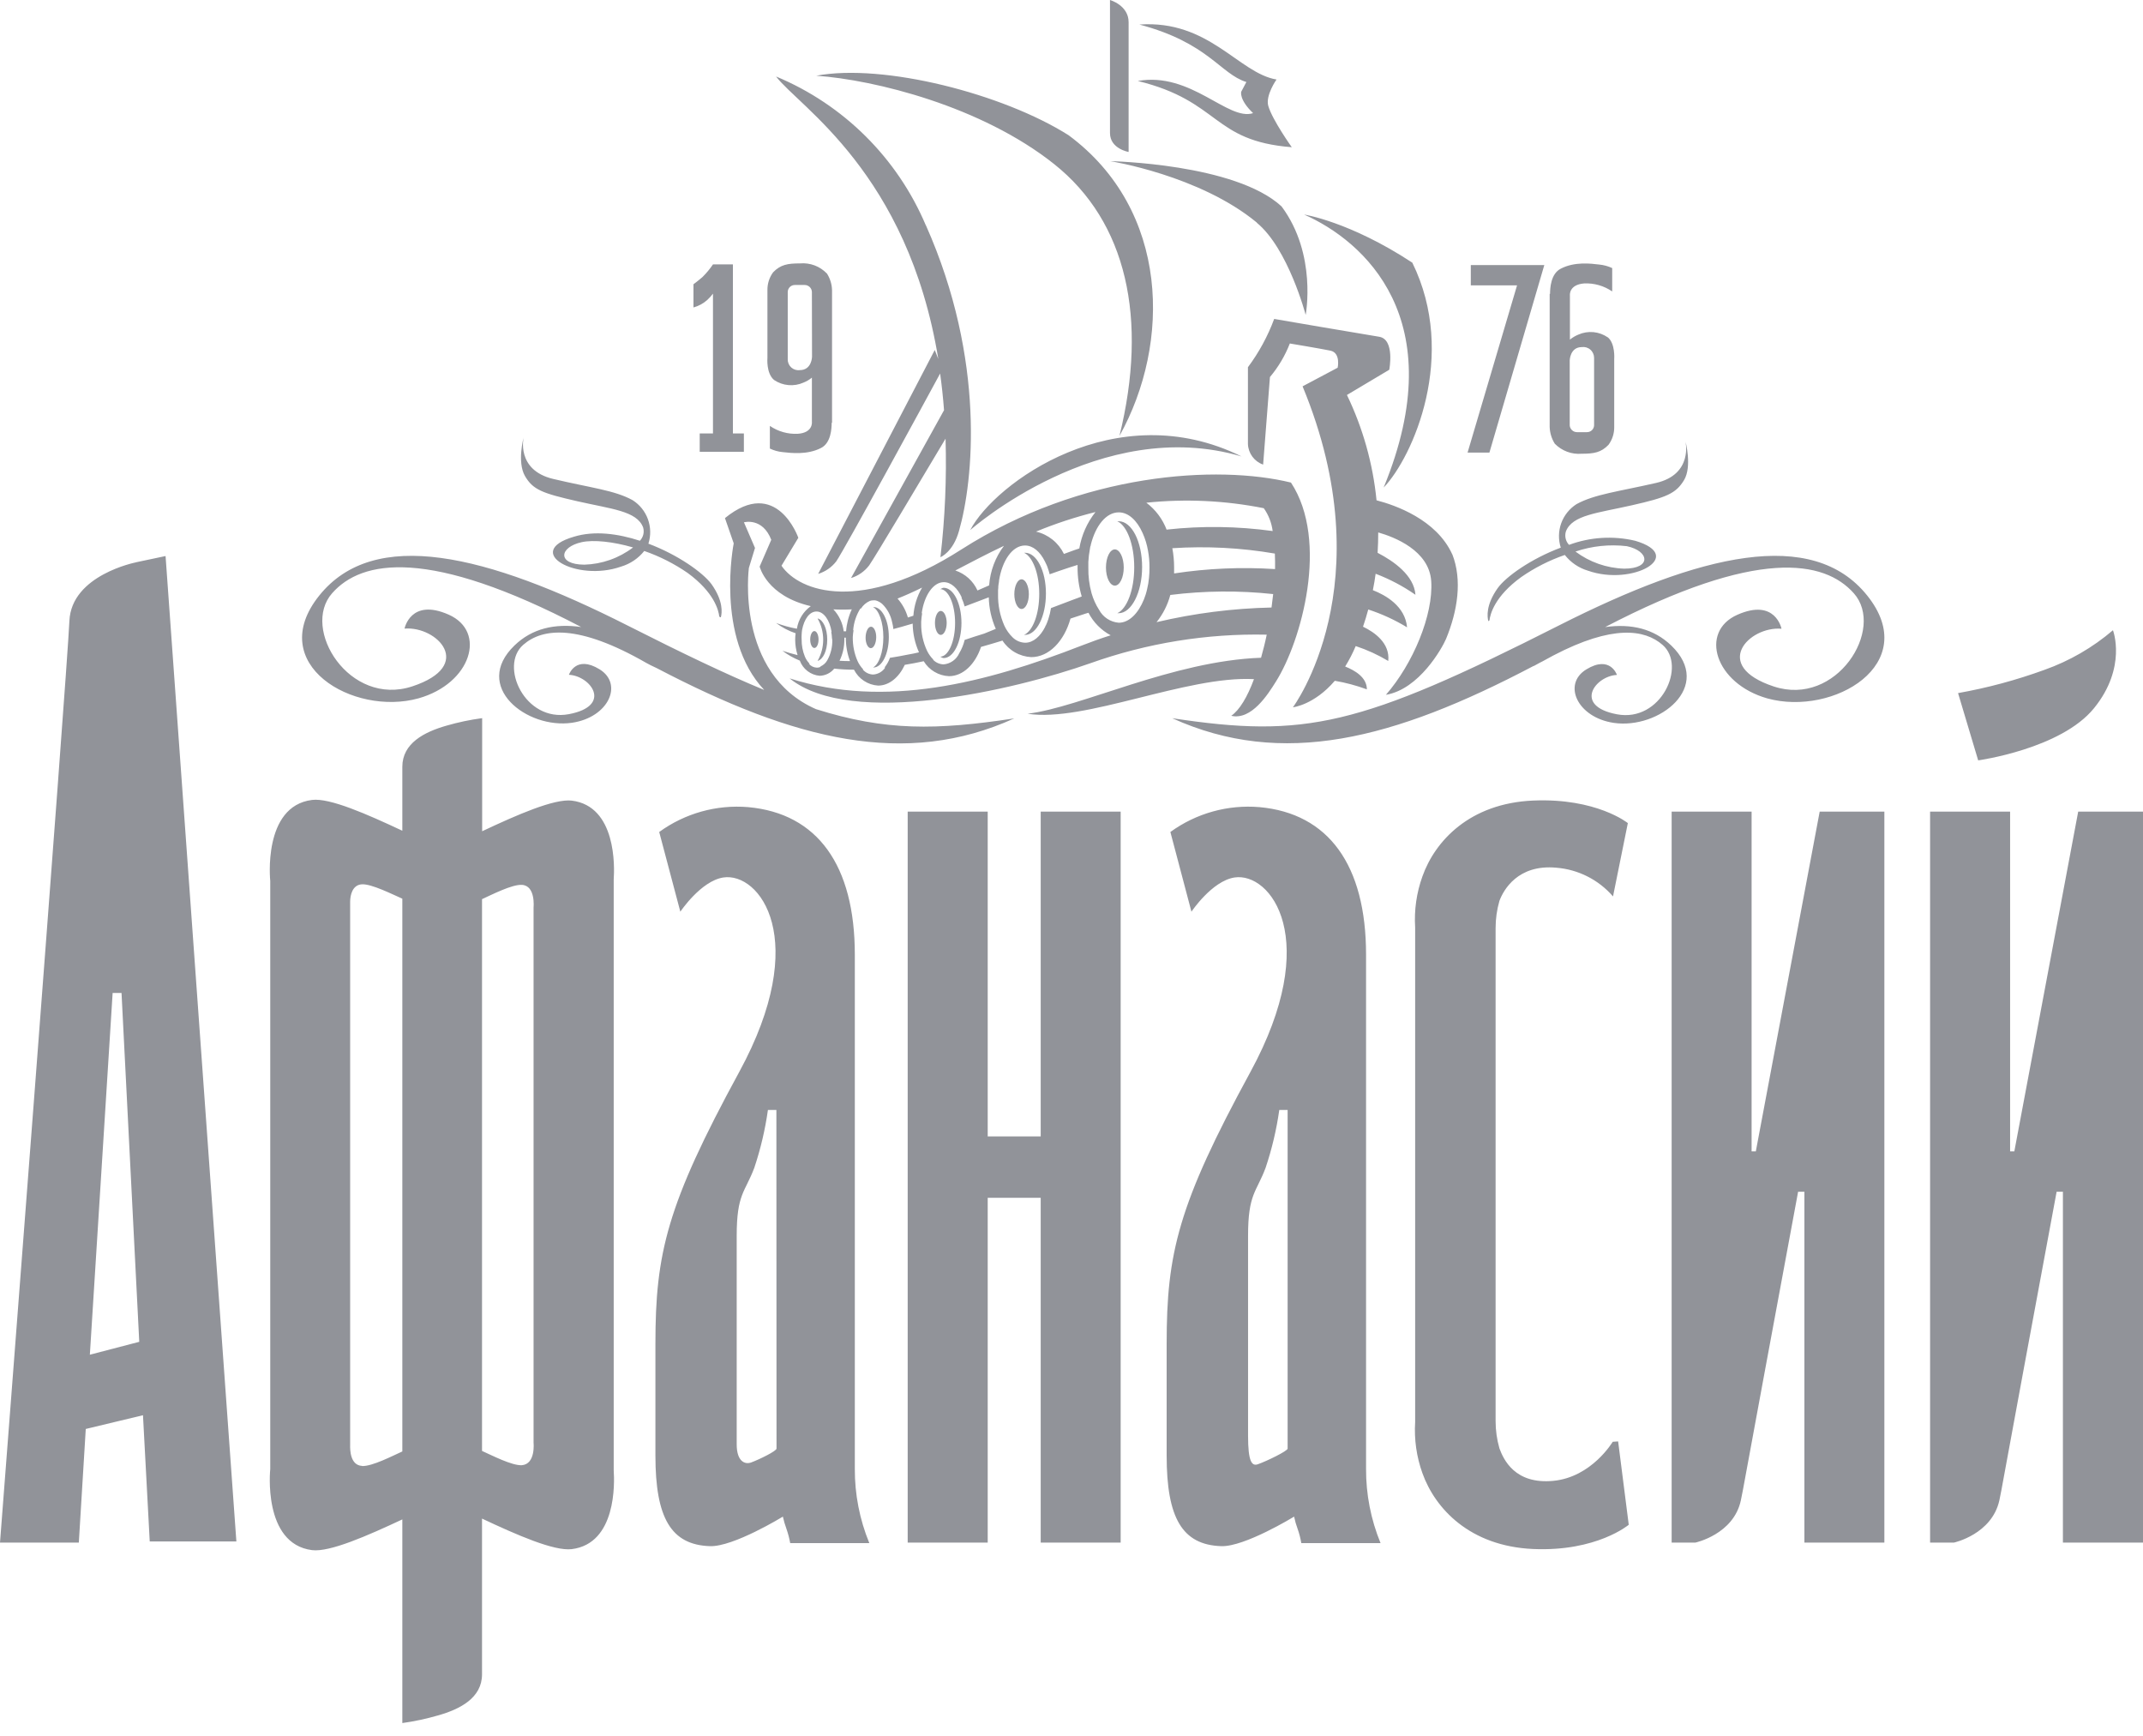 <svg width="100" height="81" viewBox="0 0 100 81" fill="none" xmlns="http://www.w3.org/2000/svg">
<path fill-rule="evenodd" clip-rule="evenodd" d="M6.336 26.241C6.336 26.241 3.336 26.83 3.239 28.965C3.13 31.485 0 71.975 0 71.975H3.678L4.002 66.674L6.672 66.033L6.987 71.922H11.03L7.726 25.944L6.336 26.238V26.241ZM4.193 63.209L5.256 46.331H5.671L6.498 62.608L4.193 63.209ZM26.68 37.356C28.767 37.613 28.679 40.454 28.638 41.031V68.606C28.679 69.195 28.767 72.022 26.68 72.281C25.855 72.381 24.127 71.624 22.493 70.856V78.12C22.493 79.224 21.468 79.751 20.432 80.042C19.888 80.2 19.334 80.318 18.774 80.396V70.894C17.128 71.665 15.388 72.428 14.563 72.328C12.24 72.033 12.611 68.544 12.611 68.544V41.108C12.611 41.108 12.24 37.613 14.563 37.324C15.388 37.221 17.128 37.989 18.774 38.761V35.778C18.774 34.68 19.799 34.153 20.835 33.858C21.38 33.7 21.936 33.583 22.499 33.508V38.785C24.133 38.016 25.861 37.259 26.686 37.356H26.68ZM16.89 68.397C16.348 68.365 16.333 67.664 16.339 67.428V42.074C16.339 41.779 16.439 41.284 16.89 41.261C17.34 41.237 18.323 41.735 18.774 41.932V67.723C18.323 67.926 17.361 68.427 16.89 68.403V68.397ZM24.351 68.365C23.891 68.391 22.949 67.902 22.493 67.699V41.953C22.949 41.747 23.891 41.261 24.351 41.287C25.002 41.32 24.898 42.339 24.898 42.339V67.319C24.898 67.319 25.002 68.312 24.351 68.365ZM39.889 44.544V68.527C39.883 69.718 40.113 70.899 40.566 72.001H36.874C36.833 71.773 36.774 71.548 36.697 71.33C36.629 71.145 36.574 70.956 36.532 70.764C36.532 70.764 34.218 72.184 33.125 72.142C31.317 72.081 30.584 70.829 30.584 67.917V62.697C30.584 58.471 31.117 56.219 34.494 50.018C37.872 43.817 35.44 40.681 33.749 40.943C32.701 41.108 31.747 42.539 31.747 42.539L30.761 38.82C31.962 37.947 33.436 37.535 34.916 37.66C38.137 37.954 39.889 40.357 39.889 44.544ZM36.235 67.59C36.235 67.702 35.46 68.085 35.057 68.235C34.762 68.347 34.377 68.191 34.377 67.393V57.656C34.377 55.697 34.771 55.627 35.198 54.49C35.492 53.612 35.705 52.708 35.834 51.79H36.229L36.235 67.59ZM63.745 44.544V68.527C63.739 69.718 63.969 70.899 64.422 72.001H60.724C60.685 71.773 60.627 71.548 60.55 71.33C60.481 71.146 60.427 70.957 60.388 70.764C60.388 70.764 58.071 72.184 56.984 72.142C55.17 72.081 54.44 70.829 54.44 67.917V62.697C54.44 58.471 54.97 56.219 58.348 50.018C61.725 43.817 59.293 40.681 57.603 40.943C56.551 41.108 55.597 42.539 55.597 42.539L54.614 38.82C55.816 37.946 57.293 37.534 58.775 37.66C61.99 37.954 63.745 40.357 63.745 44.544ZM60.085 67.59C60.085 67.702 59.101 68.179 58.704 68.317C58.409 68.429 58.239 68.188 58.239 66.987V57.656C58.239 55.697 58.633 55.627 59.057 54.49C59.352 53.612 59.566 52.708 59.696 51.79H60.085V67.59ZM48.563 53.024H46.09V37.869H42.356V71.975H46.09V55.889H48.563V71.975H52.294V37.869H48.563V53.024ZM81.933 53.722H81.736V37.869H78.005V71.975H79.115C79.115 71.975 80.899 71.592 81.235 70.002C81.373 69.354 81.203 70.152 83.906 55.606H84.2V71.975H87.931V37.869H84.913L81.933 53.722ZM96.976 37.869L93.996 53.722H93.799V37.869H90.065V71.975H91.181C91.181 71.975 92.948 71.592 93.298 70.002C93.437 69.354 93.263 70.152 95.969 55.606H96.263V71.975H100V37.869H96.976ZM75.255 67.272C75.255 67.272 74.277 68.924 72.481 69.095C70.685 69.266 70.161 68.097 69.969 67.581C69.85 67.166 69.789 66.736 69.79 66.303V43.31C69.789 42.878 69.849 42.448 69.969 42.032C70.161 41.517 70.832 40.322 72.619 40.486C73.645 40.567 74.597 41.048 75.269 41.826L75.961 38.405C75.961 38.405 74.504 37.227 71.545 37.353C68.585 37.48 66.966 39.235 66.377 40.887C66.101 41.651 65.985 42.464 66.036 43.275V66.351C65.985 67.163 66.101 67.976 66.377 68.742C66.966 70.382 68.58 72.145 71.545 72.275C74.51 72.404 76.003 71.144 76.003 71.144L75.508 67.255L75.255 67.272ZM97.715 33.043C99.264 31.135 98.598 29.406 98.598 29.406C97.654 30.214 96.569 30.841 95.398 31.256C94.089 31.733 92.742 32.096 91.37 32.339L92.309 35.478C92.309 35.478 96.169 34.948 97.715 33.043ZM52.665 7.09C52.665 7.09 51.796 6.943 51.796 6.207V0C51.796 0 52.665 0.244 52.665 1.034V7.09ZM58.147 3.851L57.921 4.278C57.921 4.278 57.806 4.64 58.474 5.279C57.296 5.659 55.583 3.336 53.092 3.778C56.961 4.726 56.54 6.575 60.279 6.869C60.279 6.869 59.375 5.6 59.184 4.947C59.039 4.455 59.567 3.71 59.567 3.71C57.8 3.416 56.425 0.916 53.168 1.145C56.401 2.002 56.937 3.448 58.162 3.828L58.147 3.851ZM34.2 20.223V12.337H33.27C33.126 12.549 32.962 12.746 32.781 12.926C32.557 13.12 32.36 13.262 32.36 13.262V14.345C32.599 14.281 32.82 14.161 33.005 13.995C33.103 13.906 33.191 13.807 33.27 13.701V20.223H32.651V21.079H34.712V20.223H34.2ZM38.587 12.761C38.737 12.995 38.82 13.267 38.826 13.544V19.728H38.808C38.808 19.978 38.782 20.673 38.305 20.906C37.663 21.233 36.909 21.138 36.514 21.094C36.31 21.074 36.111 21.018 35.925 20.929V19.872C36.307 20.134 36.764 20.263 37.227 20.24C37.954 20.19 37.886 19.681 37.886 19.681V17.62C37.768 17.718 37.635 17.796 37.492 17.852C37.272 17.95 37.03 17.99 36.79 17.968C36.55 17.947 36.319 17.864 36.12 17.729C35.746 17.414 35.811 16.701 35.811 16.701V13.544C35.805 13.243 35.898 12.948 36.076 12.705C36.426 12.346 36.753 12.29 37.333 12.29C37.563 12.27 37.796 12.302 38.012 12.383C38.229 12.465 38.424 12.594 38.584 12.761H38.587ZM37.886 13.612C37.88 13.526 37.842 13.445 37.778 13.387C37.715 13.328 37.631 13.296 37.545 13.297H37.097C37.011 13.295 36.927 13.326 36.864 13.385C36.8 13.444 36.763 13.526 36.759 13.612V16.766C36.757 16.838 36.771 16.909 36.8 16.975C36.829 17.041 36.871 17.1 36.925 17.148C36.979 17.196 37.042 17.231 37.111 17.252C37.18 17.273 37.253 17.279 37.324 17.269C37.881 17.269 37.892 16.648 37.892 16.648L37.886 13.612ZM75.016 15.729C75.384 16.024 75.325 16.751 75.325 16.751V19.919C75.331 20.219 75.237 20.511 75.06 20.753C74.713 21.115 74.38 21.171 73.806 21.171C73.575 21.19 73.343 21.158 73.126 21.077C72.91 20.996 72.713 20.868 72.552 20.703C72.404 20.467 72.322 20.197 72.313 19.919V13.712H72.331C72.331 13.468 72.357 12.773 72.834 12.535C73.473 12.202 74.233 12.296 74.622 12.343C74.833 12.363 75.039 12.419 75.231 12.508V13.598C74.847 13.335 74.388 13.204 73.924 13.224C73.194 13.283 73.258 13.786 73.258 13.786V15.847C73.377 15.749 73.51 15.67 73.653 15.612C73.874 15.514 74.116 15.475 74.356 15.497C74.596 15.52 74.826 15.604 75.025 15.741L75.016 15.729ZM74.386 16.695C74.386 16.623 74.37 16.552 74.34 16.486C74.31 16.421 74.267 16.362 74.212 16.315C74.158 16.267 74.094 16.232 74.025 16.211C73.956 16.191 73.883 16.185 73.812 16.195C73.264 16.195 73.249 16.813 73.249 16.813V19.852C73.256 19.937 73.295 20.016 73.358 20.074C73.42 20.132 73.503 20.164 73.588 20.164H74.044C74.131 20.167 74.215 20.136 74.279 20.078C74.343 20.019 74.382 19.938 74.386 19.852V16.695ZM68.633 13.315H70.791L68.482 21.118H69.501L72.063 12.367H68.633V13.315ZM49.19 7.656C52.576 10.347 53.581 14.873 52.238 20.34C54.652 16.003 54.576 9.802 49.865 6.31C46.814 4.378 41.234 2.944 38.09 3.533C40.825 3.725 45.801 4.958 49.19 7.656ZM58.648 10.394C60.12 11.607 60.927 14.693 60.927 14.693C60.927 14.693 61.469 11.866 59.802 9.631C57.635 7.629 51.811 7.52 51.811 7.52C51.811 7.52 55.971 8.174 58.648 10.385V10.394ZM64.572 22.743C65.933 21.315 68.032 16.583 65.903 12.255C62.979 10.335 60.856 10.011 60.856 10.011C63.615 11.233 67.805 14.87 64.572 22.734V22.743ZM43.207 10.524C41.878 7.378 39.367 4.881 36.214 3.569C37.274 4.973 42.359 8.047 43.784 16.748L43.619 16.33L38.178 26.777C38.515 26.674 38.812 26.468 39.026 26.188C39.429 25.599 43.228 18.615 43.87 17.428C43.946 17.976 44.007 18.546 44.052 19.139L39.712 26.971C40.048 26.868 40.343 26.662 40.557 26.382C40.869 25.935 42.913 22.49 44.123 20.467C44.177 22.314 44.098 24.162 43.884 25.997C43.884 25.997 44.473 25.773 44.753 24.763C45.413 22.46 46.016 16.828 43.207 10.515V10.524ZM67.767 25.864C67.028 24.236 65.099 23.567 64.234 23.344C64.065 21.637 63.598 19.974 62.853 18.429L64.828 17.252C64.828 17.252 65.102 15.829 64.354 15.712C63.606 15.594 59.458 14.881 59.458 14.881C59.159 15.687 58.747 16.445 58.233 17.134V20.717C58.241 20.93 58.313 21.135 58.44 21.307C58.566 21.478 58.741 21.607 58.942 21.677L59.26 17.593C59.653 17.125 59.967 16.596 60.188 16.027C60.188 16.027 61.584 16.259 62.078 16.36C62.573 16.46 62.42 17.157 62.42 17.157L60.783 18.026C64.611 27.275 60.332 33.002 60.332 33.002C60.332 33.002 61.316 32.898 62.287 31.765C62.797 31.852 63.298 31.986 63.783 32.165C63.783 31.603 63.224 31.282 62.77 31.099C62.959 30.795 63.124 30.476 63.262 30.145C63.793 30.32 64.302 30.553 64.781 30.84C64.87 30.001 64.128 29.492 63.603 29.241C63.695 28.971 63.777 28.703 63.848 28.438C64.481 28.645 65.089 28.924 65.659 29.271C65.57 28.282 64.655 27.766 64.063 27.537C64.116 27.28 64.157 27.024 64.192 26.771C64.849 27.021 65.473 27.35 66.05 27.752C65.986 26.848 65.031 26.179 64.284 25.794C64.304 25.473 64.313 25.155 64.313 24.843C65.061 25.055 66.692 25.682 66.786 27.119C66.889 28.685 65.938 30.97 64.672 32.419C66.224 32.16 67.293 30.243 67.478 29.81C68.014 28.511 68.244 27.071 67.767 25.855V25.864ZM52.203 24.321C52.181 24.32 52.159 24.32 52.138 24.321C52.588 24.524 52.927 25.408 52.927 26.468C52.927 27.528 52.588 28.408 52.138 28.611C52.159 28.613 52.181 28.613 52.203 28.611C52.791 28.611 53.295 27.648 53.295 26.456C53.295 25.264 52.806 24.321 52.203 24.321ZM52.023 25.634C51.793 25.634 51.608 26.011 51.608 26.48C51.608 26.948 51.793 27.325 52.023 27.325C52.252 27.325 52.438 26.945 52.438 26.48C52.438 26.014 52.25 25.634 52.023 25.634ZM47.83 25.791C47.83 25.791 47.803 25.791 47.786 25.791C48.192 25.979 48.495 26.765 48.495 27.707C48.495 28.65 48.201 29.436 47.786 29.624C47.803 29.624 47.815 29.624 47.83 29.624C48.369 29.624 48.807 28.762 48.807 27.693C48.807 26.624 48.369 25.791 47.83 25.791ZM47.671 27.03C47.483 27.03 47.332 27.342 47.332 27.722C47.332 28.102 47.483 28.414 47.671 28.414C47.859 28.414 48.01 28.102 48.01 27.722C48.01 27.342 47.856 27.03 47.671 27.03ZM44.035 27.425C43.979 27.425 43.928 27.469 43.876 27.489C44.258 27.489 44.568 28.196 44.568 29.065C44.568 29.933 44.258 30.634 43.876 30.64C43.928 30.661 43.979 30.705 44.035 30.705C44.494 30.705 44.865 29.972 44.865 29.065C44.865 28.158 44.494 27.425 44.035 27.425ZM43.899 28.505C43.749 28.505 43.628 28.756 43.628 29.065C43.628 29.374 43.749 29.624 43.899 29.624C44.049 29.624 44.176 29.374 44.176 29.065C44.176 28.756 44.052 28.505 43.899 28.505ZM40.76 28.323C40.76 28.323 40.76 28.323 40.74 28.323C41.011 28.467 41.22 29.027 41.22 29.73C41.22 30.434 41.011 31.002 40.74 31.144H40.76C41.155 31.144 41.476 30.511 41.476 29.724C41.476 28.938 41.155 28.323 40.76 28.323ZM40.645 29.241C40.51 29.241 40.398 29.462 40.392 29.736C40.386 30.01 40.498 30.24 40.634 30.243C40.769 30.246 40.881 30.022 40.887 29.745C40.893 29.468 40.781 29.241 40.645 29.241ZM38.151 28.856C38.323 29.158 38.413 29.499 38.413 29.847C38.413 30.194 38.323 30.535 38.151 30.837C38.405 30.773 38.602 30.366 38.602 29.845C38.602 29.324 38.405 28.912 38.151 28.856ZM38.001 29.445C37.892 29.445 37.807 29.621 37.807 29.839C37.807 30.057 37.892 30.234 38.001 30.234C38.11 30.234 38.196 30.06 38.196 29.839C38.196 29.618 38.107 29.445 38.001 29.445ZM45.274 24.733C45.274 24.733 51.34 19.348 57.935 21.297C52.064 18.4 46.405 22.555 45.274 24.733ZM69.487 28.956L69.451 28.985C69.398 28.779 69.33 28.229 69.887 27.442C70.278 26.898 71.45 26.07 72.831 25.552C72.712 25.18 72.72 24.78 72.852 24.413C72.985 24.046 73.236 23.733 73.565 23.523C74.404 23.061 75.528 22.934 77.275 22.534C79.021 22.134 78.65 20.588 78.65 20.588C78.65 20.588 78.965 21.765 78.585 22.399C78.205 23.032 77.757 23.211 76.15 23.576C74.542 23.942 73.364 24.027 73.07 24.798C73.037 24.906 73.033 25.021 73.059 25.13C73.085 25.24 73.139 25.341 73.217 25.422C74.204 25.057 75.276 24.99 76.3 25.231C78.694 25.932 76.194 27.366 74.097 26.627C73.671 26.5 73.294 26.244 73.02 25.894C72.299 26.142 71.615 26.489 70.988 26.924C69.74 27.828 69.537 28.661 69.501 28.956H69.487ZM75.793 26.533C77.077 26.533 76.971 25.711 75.914 25.484C75.107 25.389 74.288 25.474 73.517 25.735C74.176 26.229 74.971 26.508 75.793 26.533ZM33.608 28.8L33.564 28.767C33.532 28.473 33.325 27.64 32.092 26.736C31.465 26.303 30.783 25.957 30.063 25.708C29.785 26.057 29.407 26.311 28.979 26.438C26.886 27.174 24.383 25.744 26.78 25.043C27.743 24.748 28.841 24.901 29.86 25.231C29.938 25.149 29.992 25.049 30.019 24.939C30.045 24.83 30.042 24.715 30.01 24.607C29.716 23.838 28.538 23.753 26.93 23.385C25.322 23.017 24.869 22.858 24.495 22.207C24.121 21.556 24.436 20.399 24.436 20.399C24.436 20.399 24.065 21.93 25.811 22.346C27.557 22.761 28.682 22.873 29.521 23.338C29.851 23.547 30.102 23.86 30.235 24.227C30.368 24.594 30.376 24.995 30.257 25.367C31.627 25.882 32.795 26.709 33.202 27.257C33.758 28.04 33.694 28.591 33.638 28.8H33.608ZM29.542 25.543C28.594 25.269 27.699 25.178 27.148 25.296C26.091 25.526 25.985 26.341 27.266 26.347C28.09 26.323 28.885 26.042 29.542 25.543ZM87.133 27.79C84.571 24.592 79.353 25.835 72.734 29.189C63.438 33.9 60.895 34.45 54.699 33.511C59.829 35.834 65.005 34.524 71.556 31.076H71.571L71.963 30.867C72.119 30.779 72.272 30.696 72.419 30.619L72.49 30.581C75.249 29.141 76.751 29.365 77.581 30.09C78.714 31.07 77.504 33.717 75.452 33.328C73.4 32.94 74.433 31.541 75.452 31.491C75.452 31.491 75.14 30.549 74.021 31.235C72.902 31.921 73.597 33.476 75.305 33.729C77.413 34.038 79.984 32.039 77.987 30.119C77.174 29.339 76.132 29.088 74.901 29.259C82.003 25.561 85.13 26.132 86.508 27.684C87.981 29.345 85.702 32.999 82.769 32.03C79.836 31.061 81.612 29.212 83.131 29.336C83.131 29.336 82.851 27.896 81.07 28.685C79.289 29.474 80.019 31.897 82.478 32.589C85.543 33.431 89.694 30.988 87.133 27.79ZM71.571 31.067C71.674 31.017 71.768 30.967 71.848 30.923L71.963 30.858L71.571 31.067ZM41.644 29.029C41.666 29.136 41.682 29.245 41.691 29.353C41.683 29.244 41.667 29.136 41.644 29.029ZM46.573 27.693C46.573 27.643 46.573 27.593 46.573 27.543C46.576 27.593 46.573 27.643 46.573 27.693ZM46.62 27.104C46.597 27.246 46.583 27.39 46.578 27.534C46.578 27.387 46.605 27.239 46.626 27.101L46.62 27.104ZM48.76 29.241C48.794 29.18 48.822 29.116 48.846 29.05C48.822 29.124 48.793 29.189 48.76 29.25V29.241ZM59.54 31.8C59.172 32.389 58.404 33.614 57.455 33.399C57.844 33.128 58.209 32.516 58.515 31.688C55.359 31.518 50.609 33.72 47.951 33.302C50.424 33.008 54.723 30.834 58.845 30.69C58.942 30.346 59.034 29.983 59.11 29.613C56.309 29.553 53.52 30.005 50.88 30.946C47.312 32.207 39.73 33.976 36.847 31.653C41.314 33.075 46.007 31.862 50.456 30.128C50.919 29.948 51.378 29.783 51.828 29.642C51.384 29.405 51.023 29.038 50.792 28.591L50.671 28.626L49.953 28.862C49.658 29.919 48.946 30.661 48.121 30.661C47.853 30.647 47.591 30.57 47.358 30.436C47.124 30.302 46.926 30.115 46.779 29.889C46.449 29.989 46.116 30.09 45.778 30.184C45.507 30.994 44.938 31.55 44.282 31.55C44.043 31.539 43.811 31.47 43.606 31.348C43.4 31.227 43.228 31.056 43.104 30.852C42.808 30.917 42.513 30.973 42.221 31.02C41.947 31.609 41.49 31.989 40.975 31.989C40.739 31.974 40.511 31.898 40.314 31.767C40.117 31.637 39.957 31.458 39.85 31.247C39.542 31.248 39.235 31.232 38.929 31.197C38.846 31.298 38.743 31.381 38.625 31.439C38.508 31.496 38.379 31.528 38.249 31.532C38.043 31.514 37.846 31.438 37.682 31.312C37.518 31.186 37.393 31.017 37.321 30.823C37.032 30.707 36.76 30.552 36.511 30.363C36.745 30.442 36.98 30.51 37.218 30.567C37.144 30.332 37.106 30.088 37.106 29.842C37.106 29.744 37.113 29.645 37.127 29.548C36.799 29.437 36.491 29.275 36.214 29.068C36.529 29.185 36.855 29.275 37.186 29.336C37.219 29.126 37.293 28.925 37.404 28.744C37.516 28.563 37.661 28.406 37.834 28.282C35.772 27.808 35.448 26.435 35.448 26.435L35.99 25.187C35.581 24.127 34.715 24.371 34.715 24.371L35.231 25.567L34.945 26.5C34.945 26.5 34.294 31.426 38.075 33.087C41.314 34.109 43.687 34.073 47.329 33.52C42.25 35.819 37.112 34.556 30.661 31.182L30.625 31.164C30.443 31.082 30.284 31.002 30.16 30.932C26.983 29.106 25.314 29.303 24.419 30.084C23.285 31.064 24.495 33.711 26.547 33.322C28.6 32.934 27.569 31.535 26.547 31.485C26.547 31.485 26.862 30.543 27.978 31.229C29.094 31.915 28.405 33.47 26.695 33.723C24.586 34.032 22.016 32.033 24.012 30.113C24.828 29.327 25.879 29.08 27.119 29.256C20.019 25.54 16.878 26.114 15.5 27.678C14.027 29.339 16.306 32.993 19.242 32.024C22.178 31.055 20.399 29.206 18.877 29.33C18.877 29.33 19.157 27.89 20.938 28.679C22.72 29.468 21.989 31.892 19.528 32.584C16.486 33.431 12.331 30.988 14.896 27.79C17.461 24.592 22.669 25.835 29.292 29.189C31.856 30.487 33.906 31.471 35.66 32.192C33.355 29.742 34.238 25.352 34.238 25.352L33.829 24.174C36.249 22.198 37.253 25.093 37.253 25.093L36.467 26.397C37.309 27.619 40.171 28.641 44.862 25.637C50.492 22.042 56.825 21.68 60.241 22.516C62.034 25.24 60.724 29.922 59.54 31.8ZM44.579 26.618C44.807 26.694 45.016 26.816 45.194 26.976C45.372 27.137 45.514 27.333 45.613 27.551C45.795 27.475 45.978 27.395 46.157 27.313C46.205 26.643 46.445 26.002 46.849 25.467C46.043 25.849 45.289 26.247 44.579 26.618ZM41.882 27.928C42.107 28.183 42.272 28.485 42.365 28.812L42.621 28.729C42.655 28.266 42.794 27.817 43.028 27.416C42.633 27.61 42.25 27.784 41.882 27.928ZM38.823 29.777C38.819 29.679 38.808 29.58 38.79 29.483H38.805C38.72 28.935 38.437 28.532 38.104 28.532C37.772 28.532 37.53 28.885 37.43 29.377C37.418 29.456 37.41 29.536 37.407 29.616C37.402 29.69 37.402 29.765 37.407 29.839C37.404 30.111 37.455 30.38 37.557 30.631C37.608 30.758 37.684 30.873 37.781 30.97H37.745C37.791 31.025 37.847 31.069 37.911 31.101C37.975 31.132 38.045 31.15 38.116 31.152C38.183 31.153 38.249 31.137 38.307 31.105H38.263C38.407 31.049 38.527 30.945 38.602 30.811C38.765 30.52 38.847 30.19 38.837 29.857L38.823 29.777ZM39.665 30.846C39.533 30.496 39.467 30.125 39.468 29.751H39.4C39.401 29.778 39.401 29.806 39.4 29.833C39.404 30.179 39.327 30.521 39.176 30.831C39.341 30.841 39.504 30.846 39.665 30.846ZM39.753 28.432C39.465 28.448 39.176 28.448 38.888 28.432C39.154 28.713 39.323 29.072 39.37 29.456H39.482C39.507 29.102 39.597 28.754 39.747 28.432H39.753ZM42.883 30.437C42.694 30.015 42.594 29.559 42.589 29.097L42.433 29.141C42.182 29.218 41.935 29.286 41.688 29.351C41.676 29.242 41.656 29.135 41.629 29.029C41.564 28.704 41.402 28.407 41.164 28.176C41.09 28.113 41.007 28.065 40.916 28.031L40.837 28.011H40.754C40.7 28.011 40.647 28.02 40.595 28.037C40.423 28.111 40.278 28.235 40.177 28.393H40.148C39.956 28.698 39.841 29.045 39.812 29.404H39.83C39.812 29.509 39.8 29.615 39.794 29.721V29.739C39.789 30.118 39.864 30.493 40.015 30.84C40.081 30.986 40.172 31.12 40.283 31.235H40.257C40.316 31.306 40.391 31.365 40.474 31.406C40.558 31.447 40.649 31.47 40.743 31.473C40.856 31.466 40.966 31.433 41.064 31.377C41.162 31.32 41.245 31.241 41.308 31.147H41.273C41.383 31.01 41.47 30.856 41.529 30.69H41.549C41.826 30.647 42.103 30.597 42.38 30.54C42.562 30.511 42.721 30.475 42.883 30.437ZM46.467 29.342C46.262 28.877 46.151 28.377 46.14 27.869C46.025 27.911 45.907 27.955 45.792 28.002L45.015 28.296C44.977 28.156 44.927 28.019 44.865 27.887H44.883C44.685 27.445 44.382 27.163 44.043 27.163C43.546 27.163 43.128 27.781 43.01 28.614H43.03C43.013 28.741 42.992 28.868 42.986 29.003C42.985 29.03 42.985 29.058 42.986 29.085C42.979 29.53 43.074 29.97 43.263 30.372C43.337 30.523 43.437 30.661 43.557 30.779H43.537C43.666 30.914 43.844 30.994 44.032 30.999C44.189 30.986 44.339 30.93 44.468 30.838C44.596 30.747 44.698 30.622 44.762 30.478C44.877 30.285 44.963 30.076 45.015 29.857C45.309 29.757 45.624 29.654 45.928 29.562L46.467 29.342ZM50.477 27.831C50.347 27.391 50.282 26.935 50.283 26.477C50.283 26.438 50.283 26.397 50.283 26.359L49.915 26.474L49.738 26.533C49.614 26.571 49.491 26.615 49.364 26.659L48.981 26.795C48.955 26.687 48.922 26.581 48.884 26.477C48.869 26.427 48.849 26.379 48.825 26.332C48.805 26.285 48.784 26.241 48.76 26.197C48.534 25.738 48.201 25.452 47.83 25.452C47.241 25.452 46.761 26.156 46.614 27.113C46.591 27.255 46.577 27.398 46.573 27.543C46.573 27.593 46.573 27.643 46.573 27.693V27.722C46.562 28.229 46.663 28.731 46.867 29.194C46.961 29.398 47.092 29.583 47.253 29.739C47.41 29.895 47.62 29.985 47.842 29.989C48.213 29.989 48.545 29.695 48.772 29.247C48.805 29.186 48.834 29.122 48.858 29.056C48.878 29.003 48.899 28.95 48.916 28.897C48.972 28.726 49.015 28.551 49.043 28.373L50.1 27.972L50.283 27.905L50.477 27.831ZM51.119 23.891C50.173 24.127 49.246 24.432 48.345 24.804C48.626 24.87 48.889 24.998 49.114 25.178C49.339 25.358 49.521 25.587 49.647 25.846C49.803 25.788 49.959 25.729 50.112 25.676L50.365 25.59C50.469 24.97 50.728 24.385 51.119 23.891ZM53.639 26.477C53.641 26.212 53.617 25.948 53.569 25.688C53.52 25.405 53.436 25.13 53.318 24.869C53.056 24.28 52.656 23.906 52.205 23.906C51.617 23.906 51.125 24.524 50.901 25.417C50.901 25.437 50.901 25.458 50.886 25.479C50.872 25.499 50.869 25.567 50.86 25.608C50.821 25.809 50.797 26.013 50.786 26.218C50.786 26.3 50.786 26.388 50.786 26.474C50.778 26.88 50.828 27.286 50.936 27.678C51.014 27.951 51.131 28.211 51.284 28.449C51.374 28.62 51.506 28.765 51.667 28.871C51.828 28.977 52.013 29.04 52.205 29.056C52.688 29.056 53.115 28.623 53.383 27.961C53.413 27.887 53.439 27.811 53.463 27.734C53.486 27.657 53.51 27.575 53.528 27.492C53.569 27.321 53.599 27.147 53.616 26.971C53.633 26.807 53.641 26.642 53.639 26.477ZM54.446 24.71C56.09 24.529 57.749 24.552 59.387 24.778C59.338 24.394 59.196 24.028 58.972 23.712C57.168 23.353 55.321 23.266 53.492 23.456C53.925 23.782 54.256 24.225 54.446 24.733V24.71ZM59.41 27.719C57.815 27.547 56.204 27.561 54.611 27.76C54.487 28.223 54.268 28.655 53.969 29.029C55.728 28.614 57.527 28.385 59.334 28.346C59.361 28.146 59.387 27.937 59.41 27.728V27.719ZM59.49 25.829C57.91 25.558 56.304 25.474 54.705 25.579C54.76 25.87 54.787 26.166 54.788 26.462C54.788 26.559 54.788 26.656 54.788 26.756C56.346 26.519 57.926 26.451 59.499 26.553C59.503 26.306 59.5 26.067 59.49 25.838V25.829Z" fill="#919399"/>
</svg>

